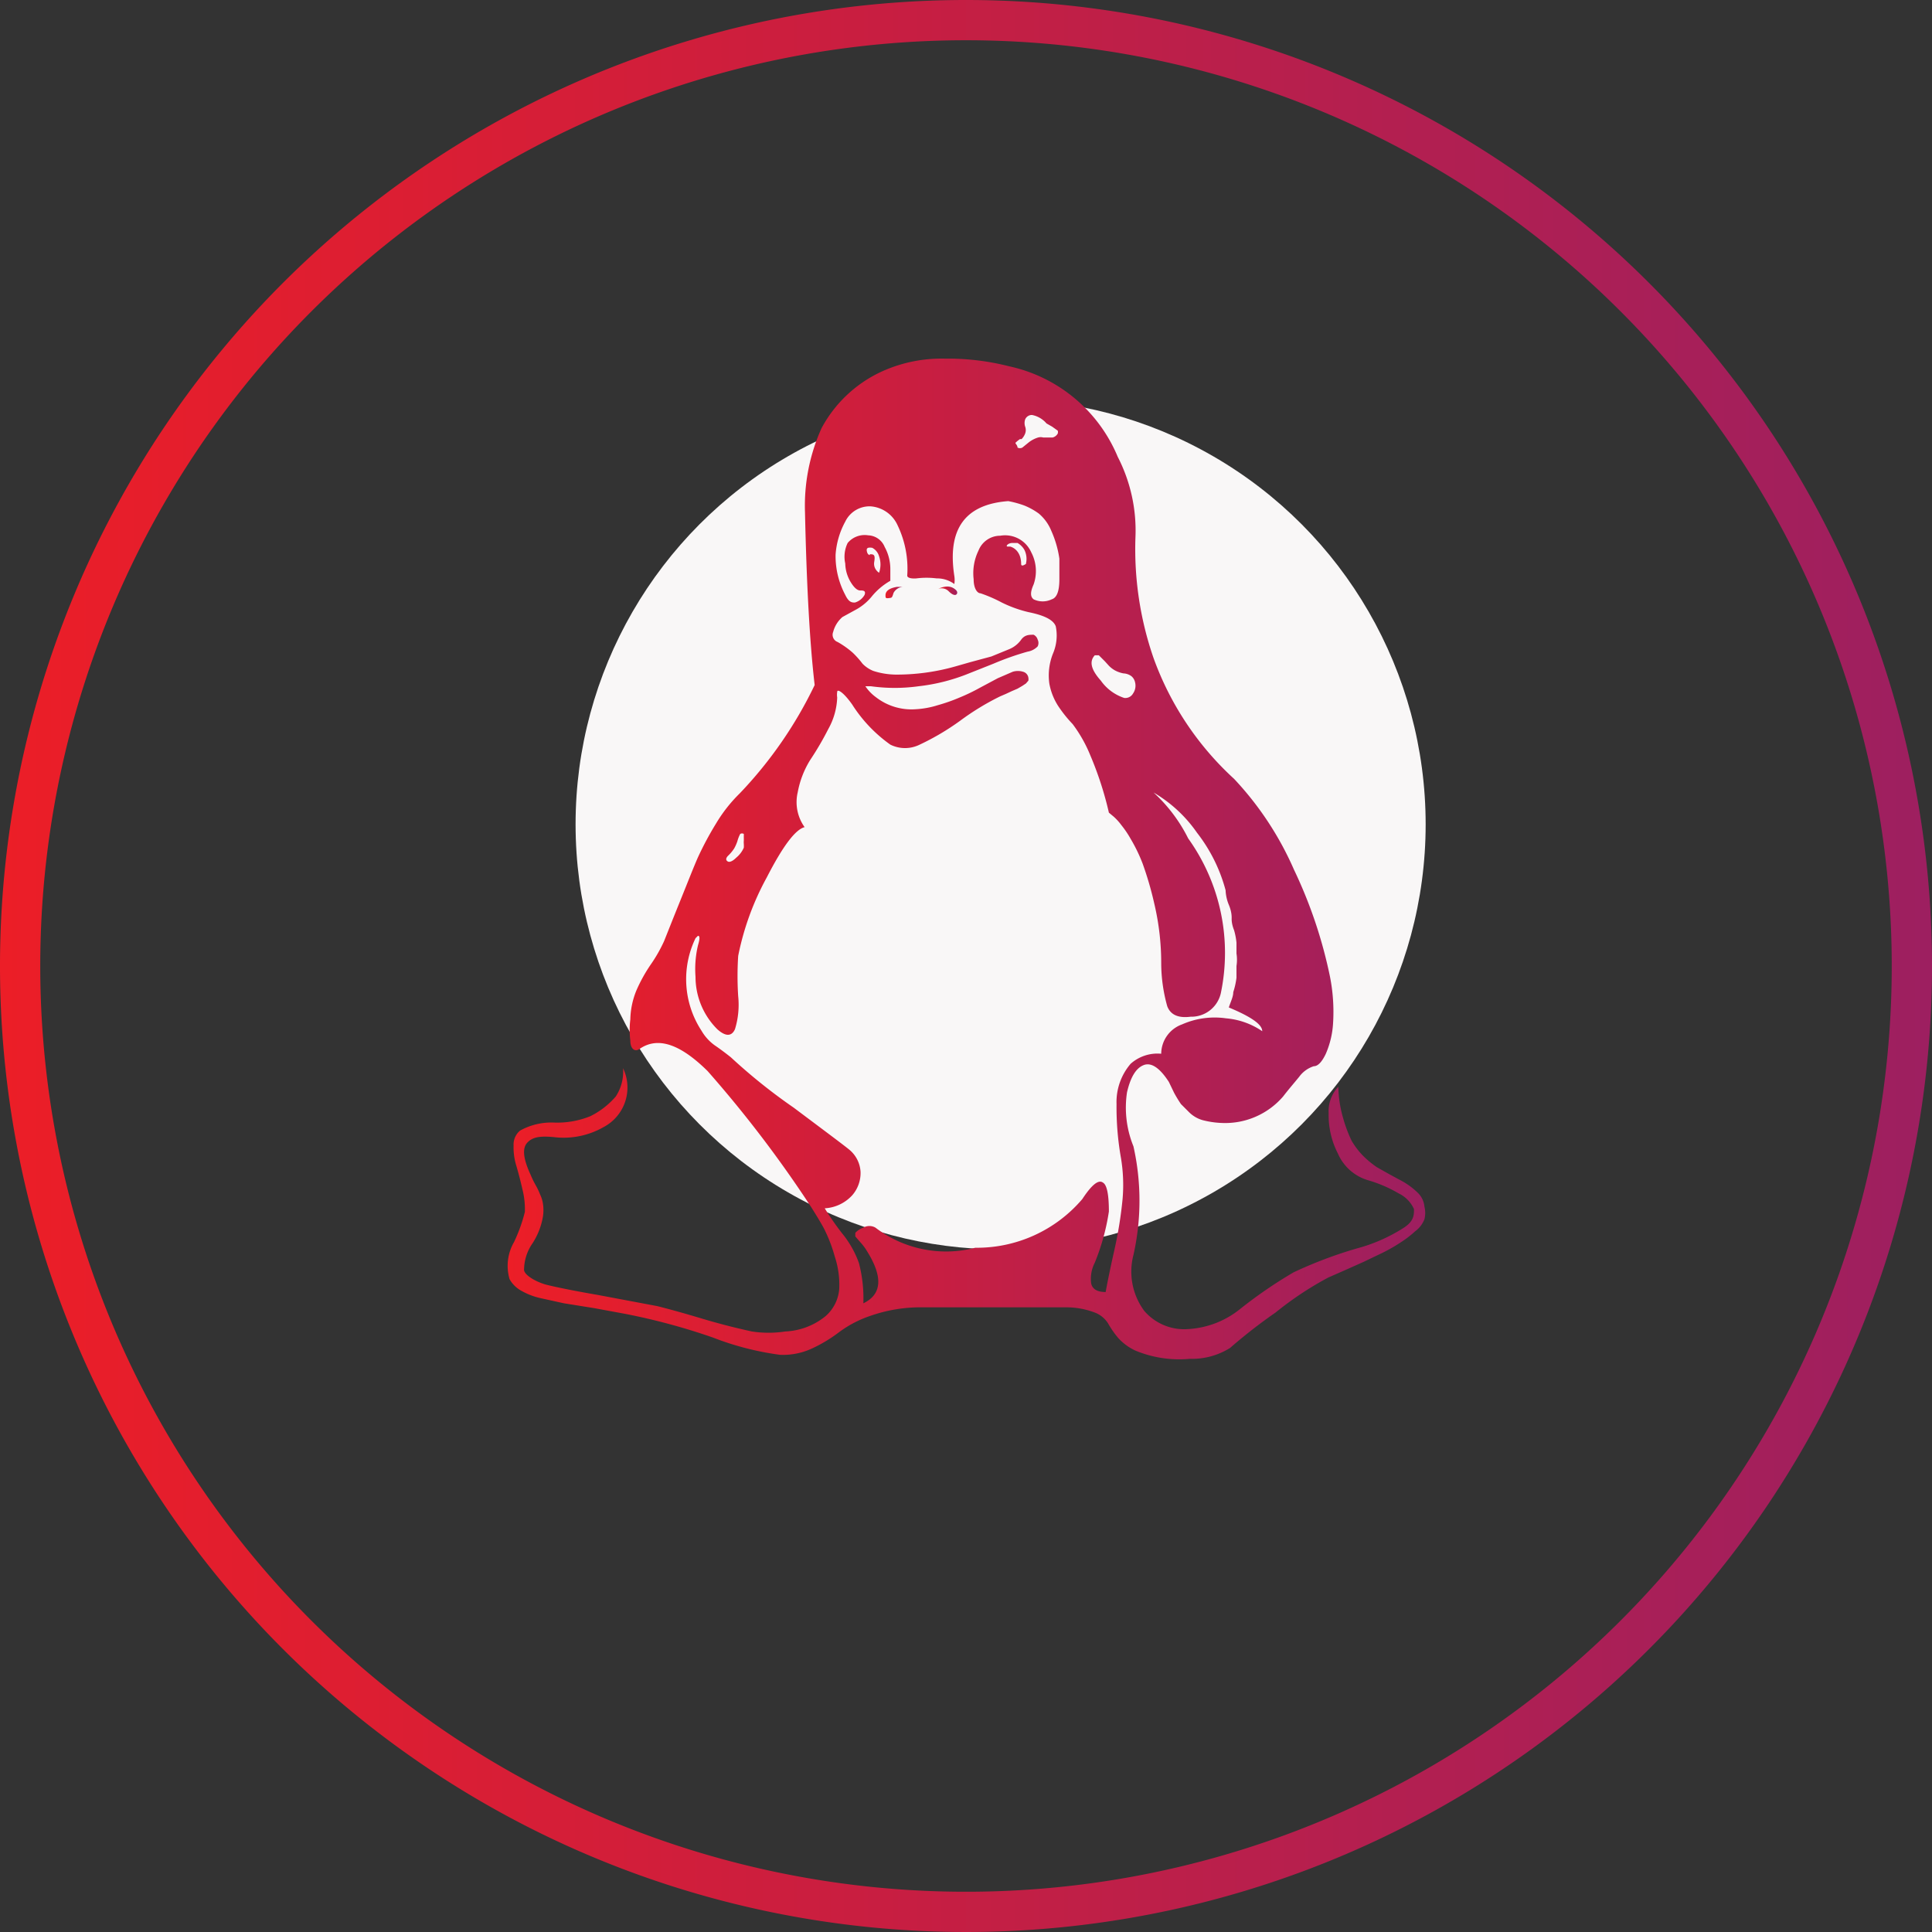 <svg id="svg3799" xmlns="http://www.w3.org/2000/svg" xmlns:xlink="http://www.w3.org/1999/xlink" viewBox="0 0 48 48"><rect x="0" y="0" width="48" height="48" fill="#333333" stroke="none"/><defs><style>.cls-1{fill-rule:evenodd;fill:url(#linear-gradient);}.cls-2{fill:#f9f7f7;}.cls-3{fill:url(#linear-gradient-2);}.cls-4{fill:url(#linear-gradient-3);}.cls-5{fill:url(#linear-gradient-4);}</style><linearGradient id="linear-gradient" x1="54.82" y1="-86.65" x2="102.82" y2="-86.65" gradientTransform="matrix(1, 0, 0, -1, -54.82, -62.65)" gradientUnits="userSpaceOnUse"><stop offset="0" stop-color="#ec1e27"/><stop offset="1" stop-color="#9d1f60"/></linearGradient><linearGradient id="linear-gradient-2" x1="12.61" y1="21.29" x2="35.42" y2="21.29" gradientTransform="matrix(1, 0, 0, 1, 0, 0)" xlink:href="#linear-gradient"/><linearGradient id="linear-gradient-3" x1="22" y1="14.72" x2="22.44" y2="14.72" gradientTransform="matrix(1, 0, 0, 1, 0, 0)" xlink:href="#linear-gradient"/><linearGradient id="linear-gradient-4" x1="23.31" y1="14.67" x2="23.8" y2="14.67" gradientTransform="matrix(1, 0, 0, 1, 0, 0)" xlink:href="#linear-gradient"/></defs><title>reseller</title><path class="cls-1" d="M24,0A24,24,0,1,0,48,24h0A24,24,0,0,0,24,0Zm0,1A23,23,0,1,1,1,24H1A23,23,0,0,1,24,1Zm1.65,12a7.5,7.5,0,1,0,7.5,7.5h0A7.5,7.5,0,0,0,25.65,13Z"/><circle class="cls-2" cx="24.86" cy="20.48" r="10.56"/><path class="cls-3" d="M35.24,29.65a1.84,1.84,0,0,0-.47-.34l-.24-.13L34.21,29a2.43,2.43,0,0,1-.32-.26,1.88,1.88,0,0,1-.31-.4,3.36,3.36,0,0,1-.21-.56,3,3,0,0,1-.12-.78.88.88,0,0,0-.24.66,2.08,2.08,0,0,0,.23,1,1.18,1.18,0,0,0,.74.66,3.34,3.34,0,0,1,.77.33.79.79,0,0,1,.38.39c0,.15,0,.31-.28.48a4.12,4.12,0,0,1-1.15.5,10.78,10.78,0,0,0-1.56.59,11.36,11.36,0,0,0-1.34.92,2.26,2.26,0,0,1-1.27.49,1.31,1.31,0,0,1-1.1-.45,1.64,1.64,0,0,1-.27-1.39,6.15,6.15,0,0,0,0-2.7A2.55,2.55,0,0,1,28,27.14c.09-.39.23-.61.42-.68s.4.08.62.42l.13.27a3.25,3.25,0,0,0,.17.28l.21.21a.78.78,0,0,0,.33.19,2.21,2.21,0,0,0,.48.07,1.9,1.9,0,0,0,1.52-.66c.13-.17.27-.33.4-.49a.72.72,0,0,1,.36-.26c.11,0,.21-.12.3-.31a2.23,2.23,0,0,0,.18-.76,4.5,4.5,0,0,0-.08-1.17,11.56,11.56,0,0,0-.89-2.64,7.91,7.91,0,0,0-1.49-2.26,7.52,7.52,0,0,1-2-3,8.27,8.27,0,0,1-.45-3,4,4,0,0,0-.44-2,3.79,3.79,0,0,0-2.7-2.25,6.17,6.17,0,0,0-1.59-.19A3.59,3.59,0,0,0,22,9.19a3.22,3.22,0,0,0-1.59,1.45A4.69,4.69,0,0,0,20,12.73q.06,2.75.24,4.29a10.4,10.4,0,0,1-1.86,2.69,3.7,3.7,0,0,0-.59.75,8,8,0,0,0-.45.84c-.11.25-.25.61-.44,1.08s-.32.8-.4,1a3.69,3.69,0,0,1-.33.58,3.87,3.87,0,0,0-.36.65,2,2,0,0,0-.15.72,2.08,2.08,0,0,0,0,.52c0,.22.12.29.23.21.45-.31,1-.13,1.69.55A29.65,29.65,0,0,1,20.16,30c.1.16.2.32.3.5a3.74,3.74,0,0,1,.28.72,2.22,2.22,0,0,1,.11.81,1,1,0,0,1-.34.67,1.7,1.7,0,0,1-1,.38,2.74,2.74,0,0,1-.83,0c-.32-.07-.74-.17-1.24-.32s-.87-.25-1.11-.31l-1.49-.28c-.64-.11-1.06-.2-1.26-.25s-.53-.21-.56-.36a1.17,1.17,0,0,1,.21-.67,1.76,1.76,0,0,0,.26-.67,1.06,1.06,0,0,0,0-.31.79.79,0,0,0-.07-.23,1.73,1.73,0,0,0-.12-.25,2.45,2.45,0,0,1-.12-.25c-.18-.39-.21-.65-.08-.79s.31-.17.65-.14A2,2,0,0,0,15,28a1.11,1.11,0,0,0,.48-1.46,1.13,1.13,0,0,1-.18.7,2,2,0,0,1-.63.49,2.18,2.18,0,0,1-.9.16,1.6,1.6,0,0,0-.85.2.45.45,0,0,0-.16.37,1.53,1.53,0,0,0,.07.51c.05.17.1.36.15.58a2,2,0,0,1,.06.56,3.91,3.91,0,0,1-.27.75,1.18,1.18,0,0,0-.11.92.74.74,0,0,0,.26.27,1.72,1.72,0,0,0,.5.2l.59.13.75.12.76.14a15.87,15.87,0,0,1,2.19.59,7.2,7.2,0,0,0,1.67.43,1.71,1.71,0,0,0,.8-.16,3.6,3.6,0,0,0,.65-.39,2.79,2.79,0,0,1,.8-.42,3.77,3.77,0,0,1,1.2-.21l.87,0,.85,0H26.5a2,2,0,0,1,.7.13.67.67,0,0,1,.33.27,2.39,2.39,0,0,0,.25.36,1.32,1.32,0,0,0,.44.32,2.85,2.85,0,0,0,1.34.2,1.79,1.79,0,0,0,1-.27,13,13,0,0,1,1.13-.88A8.3,8.3,0,0,1,33,31.74l.41-.18.47-.21.48-.23a4.19,4.19,0,0,0,.45-.26,2.55,2.55,0,0,0,.35-.27.67.67,0,0,0,.23-.3.65.65,0,0,0,0-.31A.55.55,0,0,0,35.24,29.65Zm-8-13.37.06,0,.06.06.09.09.1.11a.67.67,0,0,0,.14.11.72.72,0,0,0,.22.08.36.36,0,0,1,.2.07.27.27,0,0,1,.09.15.34.34,0,0,1-.05.28.22.22,0,0,1-.22.11,1.15,1.15,0,0,1-.58-.43C27.1,16.63,27.06,16.43,27.2,16.28Zm-1.86-5.37a.4.4,0,0,0,.09-.14.25.25,0,0,0,0-.17.28.28,0,0,1,0-.18.18.18,0,0,1,.17-.11.63.63,0,0,1,.36.21l.14.08.14.1a.13.13,0,0,1,0,.07.2.2,0,0,1-.13.1l-.23,0a.24.24,0,0,0-.13,0,.72.72,0,0,0-.23.12l-.16.13a.13.13,0,0,1-.12,0c0-.06-.06-.1-.05-.12A.77.77,0,0,1,25.34,10.91ZM18.09,21.26a1,1,0,0,0,.15-.18,1.05,1.05,0,0,0,.08-.18.84.84,0,0,1,.07-.18.08.08,0,0,1,.09,0s0,0,0,0l0,0v.05a.43.43,0,0,0,0,.05s0,0,0,.06a.46.46,0,0,0,0,.09.94.94,0,0,1,0,.09.67.67,0,0,1-.19.25c-.08.08-.15.11-.19.1S18,21.35,18.09,21.26Zm9.8,8.53a10.26,10.26,0,0,1-.2,1.25c-.12.53-.19.89-.22,1.06q-.31,0-.36-.21a.88.88,0,0,1,.09-.52,5.52,5.52,0,0,0,.35-1.27q0-.64-.15-.72c-.11-.08-.28.06-.51.41A3.44,3.44,0,0,1,24.23,31a2.89,2.89,0,0,1-2.48-.5.3.3,0,0,0-.3,0,.49.49,0,0,0-.2.13s0,.05,0,.09l.14.16a1.34,1.34,0,0,1,.16.22c.39.63.36,1.06-.1,1.28a3.47,3.47,0,0,0-.11-1,2.48,2.48,0,0,0-.42-.74,6.78,6.78,0,0,1-.43-.62,1,1,0,0,0,.68-.32.84.84,0,0,0,.21-.59.77.77,0,0,0-.26-.53c-.09-.08-.56-.43-1.4-1.06a14,14,0,0,1-1.56-1.25s-.16-.13-.36-.27a1.16,1.16,0,0,1-.37-.39,2.34,2.34,0,0,1-.15-2.3l.06-.06c.05,0,.05.07,0,.24a2.57,2.57,0,0,0-.06.78,1.84,1.84,0,0,0,.54,1.3c.21.19.36.18.44,0a2.06,2.06,0,0,0,.08-.82,7.76,7.76,0,0,1,0-1,6.8,6.8,0,0,1,.71-1.95c.4-.78.71-1.19.94-1.25a1.07,1.07,0,0,1-.17-.87,2.31,2.31,0,0,1,.31-.8,7.49,7.49,0,0,0,.45-.77,1.72,1.72,0,0,0,.22-.78.46.46,0,0,1,0-.14c0-.08.15,0,.37.31a3.57,3.57,0,0,0,.95,1,.82.82,0,0,0,.73,0,6.18,6.18,0,0,0,1-.59,6.42,6.42,0,0,1,1-.61l.14-.06.15-.07.14-.06.12-.07.09-.06.06-.07a.25.25,0,0,0,0-.07.18.18,0,0,0-.13-.15.44.44,0,0,0-.26,0l-.37.16-.45.24a4.59,4.59,0,0,1-.5.24,4.29,4.29,0,0,1-.54.19,2.21,2.21,0,0,1-.54.1,1.44,1.44,0,0,1-1-.3,1.07,1.07,0,0,1-.26-.27s0,0,.14,0a4.29,4.29,0,0,0,1.18,0A4.71,4.71,0,0,0,24,16.76l.68-.27a7,7,0,0,1,.85-.3.45.45,0,0,0,.25-.13.19.19,0,0,0,0-.17.19.19,0,0,0-.1-.12c-.11,0-.21,0-.3.11a.69.69,0,0,1-.31.25l-.44.18-.52.14-.35.1a5.33,5.33,0,0,1-1.52.21,1.89,1.89,0,0,1-.54-.09.78.78,0,0,1-.27-.18,2.33,2.33,0,0,0-.24-.27,2.16,2.16,0,0,0-.38-.27.19.19,0,0,1-.11-.25.73.73,0,0,1,.23-.37l.31-.17a1.33,1.33,0,0,0,.41-.33,1.64,1.64,0,0,1,.47-.4s0-.14,0-.3a1.14,1.14,0,0,0-.14-.54.46.46,0,0,0-.41-.29.55.55,0,0,0-.51.19A.78.78,0,0,0,21,14a.93.93,0,0,0,.14.47c.08.13.16.2.23.2s.15,0,.11.11a.41.41,0,0,1-.24.19c-.07,0-.15,0-.24-.19a2.05,2.05,0,0,1-.24-1,2,2,0,0,1,.24-.82.67.67,0,0,1,.63-.38.8.8,0,0,1,.67.47,2.49,2.49,0,0,1,.24,1.25c0,.06.11.08.23.07a2,2,0,0,1,.5,0,.72.72,0,0,1,.44.14.63.63,0,0,0,0-.2c-.18-1.17.27-1.78,1.34-1.86a2.49,2.49,0,0,1,.4.11,1.66,1.66,0,0,1,.36.2,1.11,1.11,0,0,1,.31.43,2.59,2.59,0,0,1,.2.69v.51c0,.29-.06.46-.19.5a.52.52,0,0,1-.45,0c-.09-.07-.08-.19,0-.37a1,1,0,0,0-.06-.8.71.71,0,0,0-.77-.41.58.58,0,0,0-.54.37,1.28,1.28,0,0,0-.12.71c0,.23.09.35.17.35a3.56,3.56,0,0,1,.53.23,3.09,3.09,0,0,0,.67.24c.39.08.61.19.67.35a1.14,1.14,0,0,1-.07.68,1.47,1.47,0,0,0-.09.74,1.53,1.53,0,0,0,.22.56,3.23,3.23,0,0,0,.36.45,3.47,3.47,0,0,1,.44.78,8.48,8.48,0,0,1,.46,1.42l.12.1a1.37,1.37,0,0,1,.19.21,2.44,2.44,0,0,1,.23.34,4,4,0,0,1,.3.62c.1.28.2.6.29,1a6.41,6.41,0,0,1,.17,1.48A4,4,0,0,0,29,25c.08.21.27.3.58.26a.75.75,0,0,0,.75-.58,4.88,4.88,0,0,0-.81-3.85,3.9,3.9,0,0,0-.86-1.14,3.4,3.4,0,0,1,1.08,1,4,4,0,0,1,.71,1.43s0,.17.08.36.07.32.07.35,0,.13.06.28a1.68,1.68,0,0,1,.06.31s0,.13,0,.27a1,1,0,0,1,0,.31c0,.07,0,.17,0,.29a1.9,1.9,0,0,1-.08.36c0,.12-.07.25-.11.38.55.23.83.42.83.59a1.87,1.87,0,0,0-.9-.32,2,2,0,0,0-1.09.15.78.78,0,0,0-.52.73,1,1,0,0,0-.76.25,1.46,1.46,0,0,0-.35,1,7.25,7.25,0,0,0,.11,1.34A4.05,4.05,0,0,1,27.89,29.79Zm-6.28-16s-.05,0-.07-.08,0-.12.13-.1a.34.34,0,0,1,.17.21.62.62,0,0,1,0,.41s0,0,0,0-.15-.09-.12-.27S21.71,13.77,21.61,13.77Zm3.88.22,0,0q-.12.08-.12,0c0-.25-.13-.39-.27-.43l-.06,0c-.07,0,0-.09.11-.09s.07,0,.13,0a.46.46,0,0,1,.17.17A.5.5,0,0,1,25.49,14Z"/><path class="cls-4" d="M22,14.79c0,.06,0,.08.08.07s.08,0,.12-.13a.29.29,0,0,1,.24-.15h-.15C22.1,14.61,22,14.68,22,14.79Z"/><path class="cls-5" d="M23.31,14.63a.25.25,0,0,1,.26.06c.07.07.13.1.17.09s.07-.07,0-.13S23.55,14.52,23.31,14.63Z"/></svg>